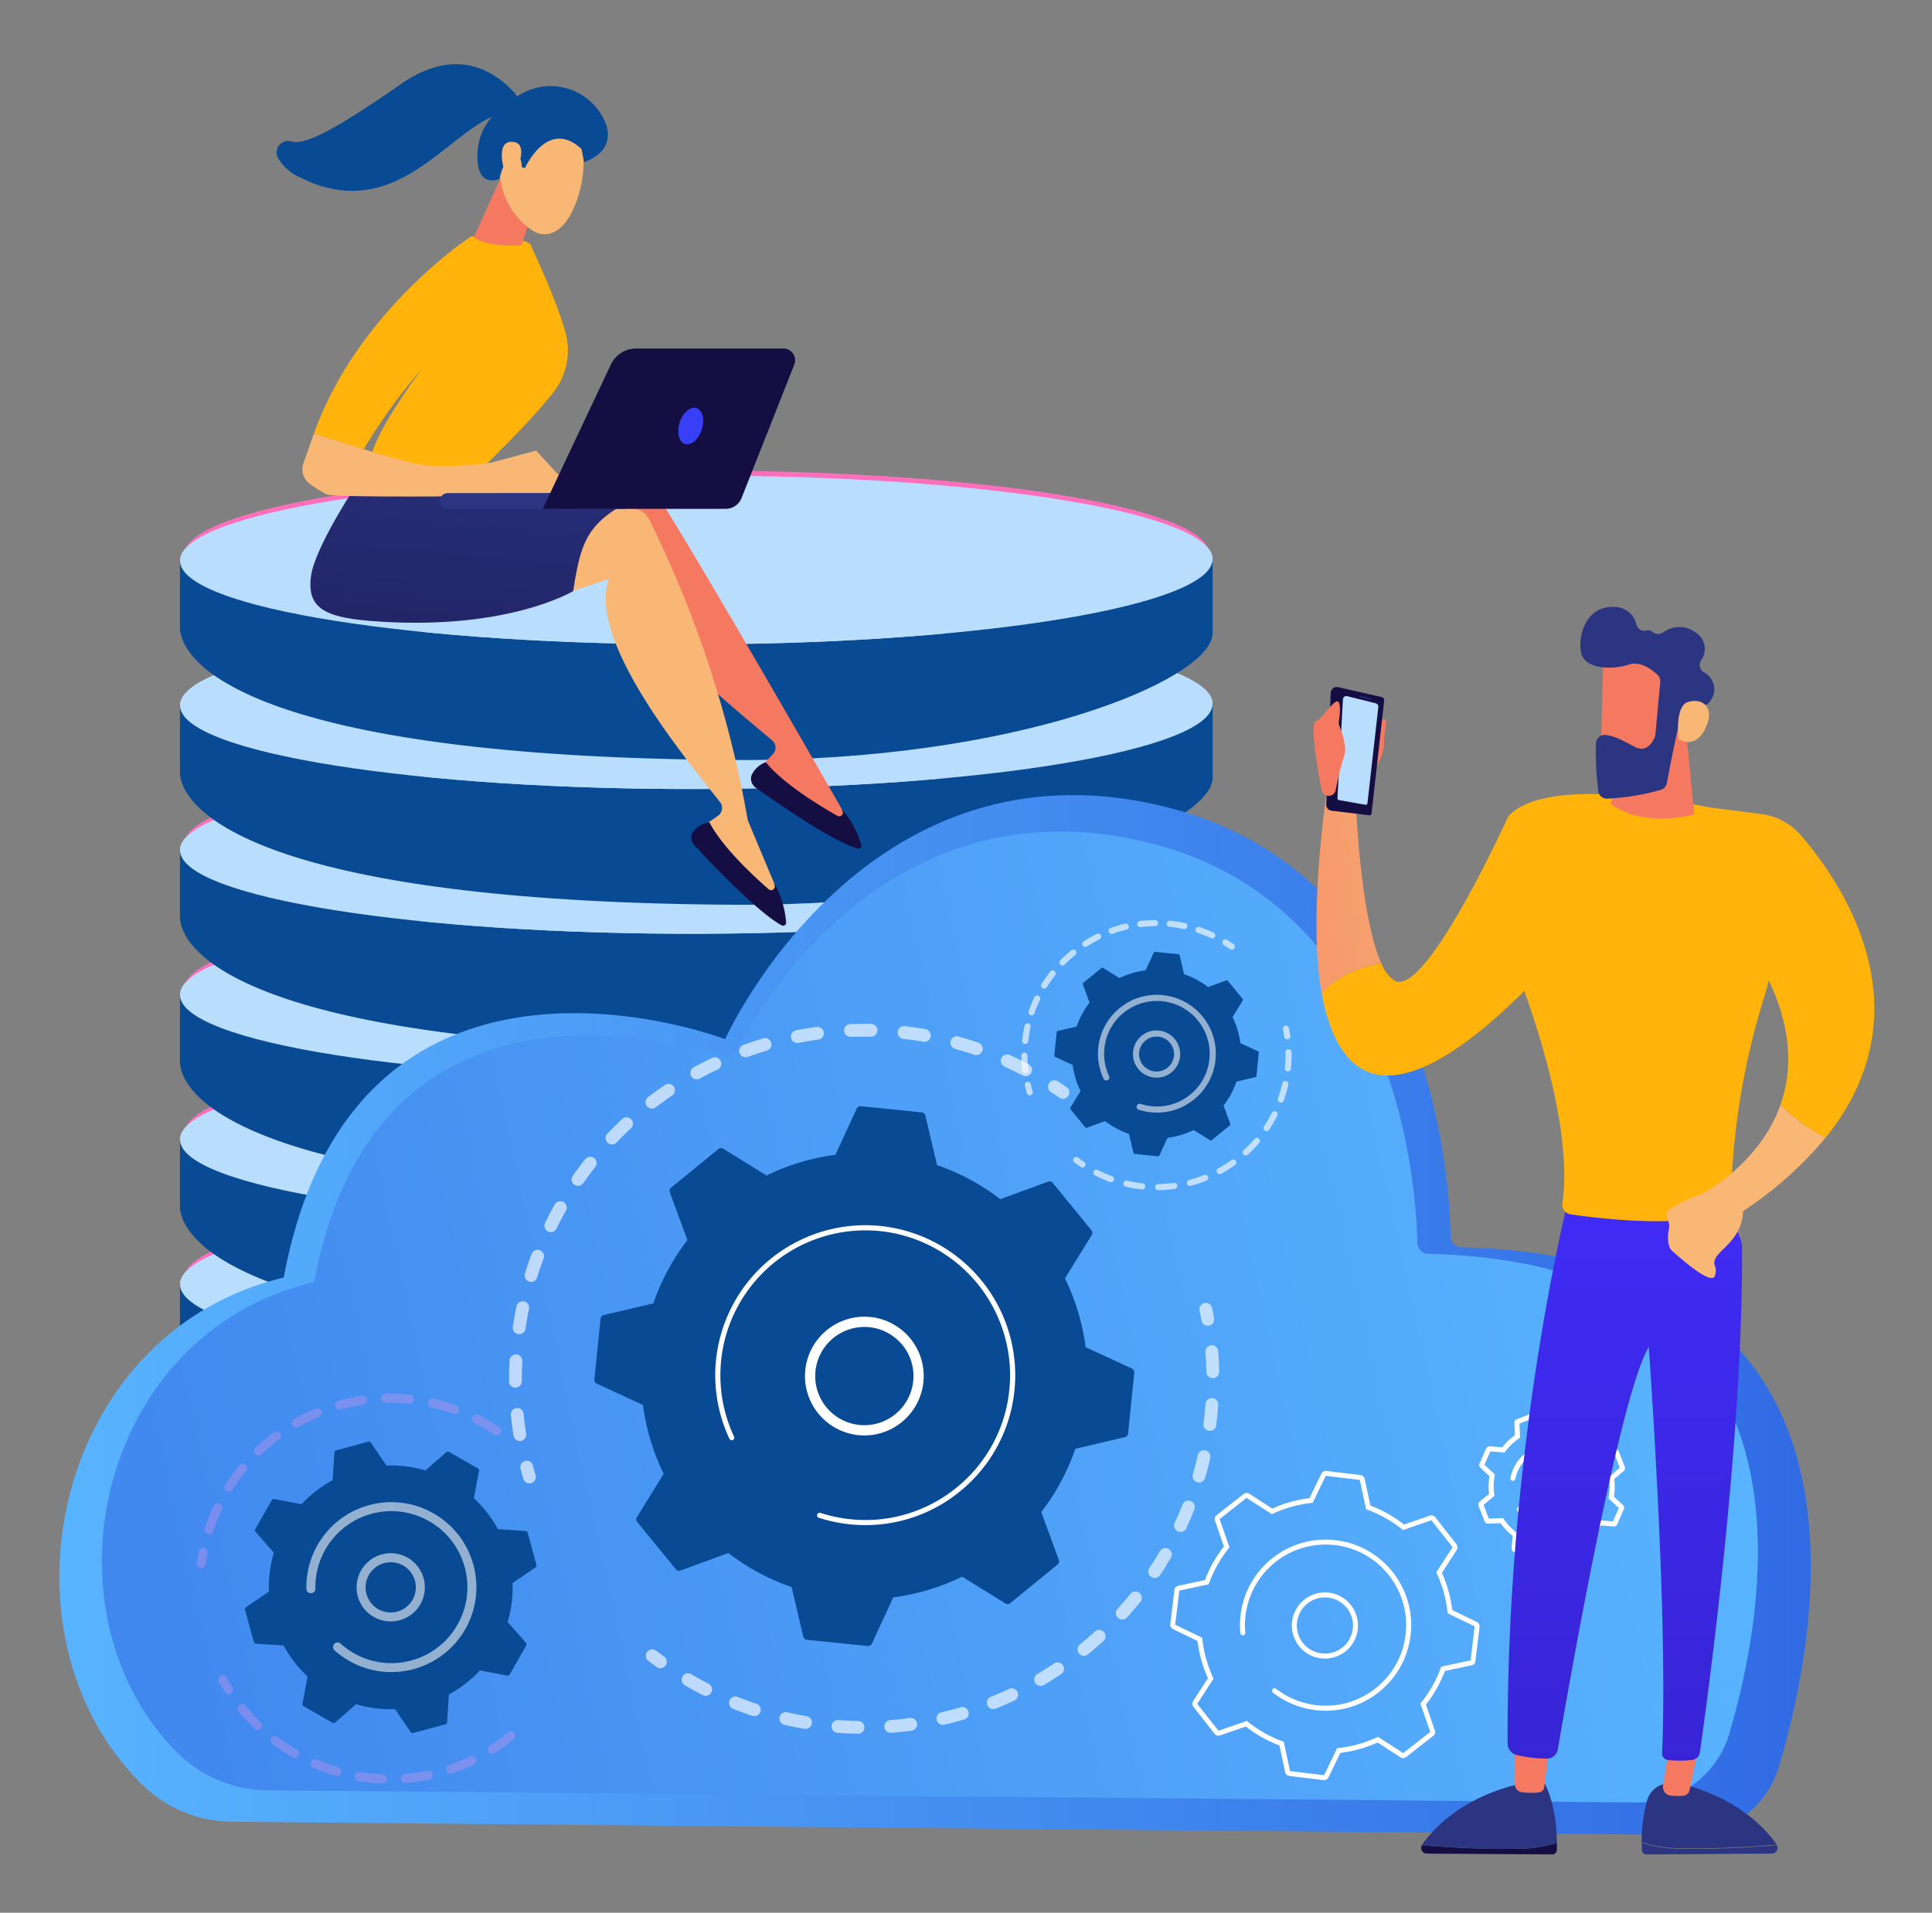 <svg xmlns="http://www.w3.org/2000/svg" xmlns:xlink="http://www.w3.org/1999/xlink" width="308" height="305" viewBox="0 0 308 305">
  <rect x="0" y="0" width="308" height="305" fill="#808080" stroke="none"/>
  <defs>
    <clipPath id="clip-path">
      <rect id="Rectángulo_294179" data-name="Rectángulo 294179" width="308" height="305" transform="translate(876.332 252.563)" fill="#fff" stroke="#707070" stroke-width="1"/>
    </clipPath>
    <linearGradient id="linear-gradient" x1="-11.349" y1="3.258" x2="-11.352" y2="2.175" gradientUnits="objectBoundingBox">
      <stop offset="0" stop-color="#ff9085"/>
      <stop offset="1" stop-color="#fb6fbb"/>
    </linearGradient>
    <linearGradient id="linear-gradient-2" x1="-11.349" y1="3.258" x2="-11.352" y2="2.175" xlink:href="#linear-gradient"/>
    <linearGradient id="linear-gradient-5" x1="-11.349" y1="3.258" x2="-11.352" y2="2.175" xlink:href="#linear-gradient"/>
    <linearGradient id="linear-gradient-8" y1="0.5" x2="1" y2="0.5" gradientUnits="objectBoundingBox">
      <stop offset="0" stop-color="#5ab6ff"/>
      <stop offset="1" stop-color="#2f68e3"/>
    </linearGradient>
    <linearGradient id="linear-gradient-9" x1="0.979" y1="0.471" x2="-0.62" y2="0.672" xlink:href="#linear-gradient-8"/>
    <linearGradient id="linear-gradient-10" x1="114.8" y1="0.238" x2="113.965" y2="0.678" gradientUnits="objectBoundingBox">
      <stop offset="0" stop-color="#f9b776"/>
      <stop offset="1" stop-color="#f47960"/>
    </linearGradient>
    <linearGradient id="linear-gradient-11" x1="139.053" y1="-59.62" x2="138.863" y2="-55.9" gradientUnits="objectBoundingBox">
      <stop offset="0" stop-color="#2b3582"/>
      <stop offset="1" stop-color="#150e42"/>
    </linearGradient>
    <linearGradient id="linear-gradient-12" x1="136.734" y1="0.225" x2="140.137" y2="-1.251" xlink:href="#linear-gradient-10"/>
    <linearGradient id="linear-gradient-13" x1="225.768" y1="-53.474" x2="225.547" y2="-50.365" xlink:href="#linear-gradient-11"/>
    <linearGradient id="linear-gradient-14" x1="1.197" y1="-0.666" x2="0.254" y2="3.592" xlink:href="#linear-gradient-11"/>
    <linearGradient id="linear-gradient-15" x1="42.21" y1="1.897" x2="41.922" y2="0.319" xlink:href="#linear-gradient-10"/>
    <linearGradient id="linear-gradient-16" x1="283.918" y1="-48.13" x2="285.348" y2="-47.394" xlink:href="#linear-gradient-10"/>
    <linearGradient id="linear-gradient-17" x1="1224.82" y1="-155.102" x2="1230.986" y2="-152.742" xlink:href="#linear-gradient-10"/>
    <linearGradient id="linear-gradient-18" x1="10.938" y1="0.5" x2="11.938" y2="0.5" xlink:href="#linear-gradient-10"/>
    <linearGradient id="linear-gradient-19" x1="18.691" y1="24.079" x2="17.951" y2="26.516" xlink:href="#linear-gradient-11"/>
    <linearGradient id="linear-gradient-20" x1="10.032" y1="0.134" x2="9.632" y2="0.8" xlink:href="#linear-gradient-11"/>
    <linearGradient id="linear-gradient-21" x1="93.701" y1="-0.304" x2="91.862" y2="1.583" gradientUnits="objectBoundingBox">
      <stop offset="0" stop-color="#53d8ff"/>
      <stop offset="1" stop-color="#3840f7"/>
    </linearGradient>
    <linearGradient id="linear-gradient-22" x1="-549.189" y1="-121.705" x2="-548.094" y2="-121.705" gradientUnits="objectBoundingBox">
      <stop offset="0" stop-color="#b37cff"/>
      <stop offset="1" stop-color="#f895e7"/>
    </linearGradient>
    <linearGradient id="linear-gradient-23" x1="-20.13" y1="-17.325" x2="-19.346" y2="-17.325" xlink:href="#linear-gradient-22"/>
    <linearGradient id="linear-gradient-24" x1="-21.243" y1="-31.744" x2="-20.287" y2="-31.744" xlink:href="#linear-gradient-22"/>
    <linearGradient id="linear-gradient-25" x1="-401.847" y1="-131.913" x2="-400.612" y2="-131.913" xlink:href="#linear-gradient-22"/>
    <linearGradient id="linear-gradient-26" x1="1999.119" y1="0.14" x2="1996.689" y2="1.459" xlink:href="#linear-gradient-10"/>
    <linearGradient id="linear-gradient-27" x1="-305.376" y1="-5.386" x2="-307.892" y2="17.677" xlink:href="#linear-gradient-11"/>
    <linearGradient id="linear-gradient-28" x1="278.274" y1="0.968" x2="280.51" y2="-0.567" xlink:href="#linear-gradient-11"/>
    <linearGradient id="linear-gradient-29" x1="1064.043" y1="-0.843" x2="1063.537" y2="2.39" xlink:href="#linear-gradient-10"/>
    <linearGradient id="linear-gradient-30" x1="281.339" y1="-5.386" x2="278.822" y2="17.677" xlink:href="#linear-gradient-11"/>
    <linearGradient id="linear-gradient-31" x1="281.498" y1="0.794" x2="283.581" y2="-0.625" xlink:href="#linear-gradient-11"/>
    <linearGradient id="linear-gradient-32" x1="1089.745" y1="-0.224" x2="1089.23" y2="2.539" xlink:href="#linear-gradient-10"/>
    <linearGradient id="linear-gradient-33" x1="161.49" y1="0.068" x2="161.49" y2="1.34" gradientUnits="objectBoundingBox">
      <stop offset="0" stop-color="#3f2bf3"/>
      <stop offset="1" stop-color="#3522cb"/>
    </linearGradient>
    <linearGradient id="linear-gradient-34" x1="2211.486" y1="0.429" x2="2215.197" y2="-1.257" xlink:href="#linear-gradient-21"/>
    <linearGradient id="linear-gradient-35" x1="2.982" y1="-0.397" x2="-3.014" y2="1.673" xlink:href="#linear-gradient-10"/>
    <linearGradient id="linear-gradient-36" x1="236.295" y1="0.5" x2="237.295" y2="0.5" xlink:href="#linear-gradient-10"/>
    <linearGradient id="linear-gradient-37" x1="451.259" y1="-0.222" x2="450.441" y2="2.966" xlink:href="#linear-gradient-10"/>
    <linearGradient id="linear-gradient-38" x1="476.563" y1="29.919" x2="474.999" y2="31.294" xlink:href="#linear-gradient-10"/>
    <linearGradient id="linear-gradient-39" x1="275.97" y1="18.629" x2="277.054" y2="18.629" xlink:href="#linear-gradient-11"/>
    <linearGradient id="linear-gradient-40" x1="1184.064" y1="86.748" x2="1187.202" y2="84.319" xlink:href="#linear-gradient-10"/>
    <linearGradient id="linear-gradient-41" x1="661.993" y1="0.024" x2="659.182" y2="1.814" xlink:href="#linear-gradient-11"/>
    <linearGradient id="linear-gradient-42" x1="3450.833" y1="-406.506" x2="3449.903" y2="-402.185" gradientUnits="objectBoundingBox">
      <stop offset="0" stop-color="#8d55d1"/>
      <stop offset="0.996" stop-color="#1c2873"/>
    </linearGradient>
    <linearGradient id="linear-gradient-43" x1="1211.326" y1="0.133" x2="1208.287" y2="1.569" xlink:href="#linear-gradient-10"/>
  </defs>
  <g id="_1" data-name="1" transform="translate(-876.332 -252.563)" clip-path="url(#clip-path)">
    <g id="Grupo_130038" data-name="Grupo 130038" transform="translate(885.8 262.8)">
      <g id="Grupo_130007" data-name="Grupo 130007" transform="translate(19.225 64.802)">
        <g id="Grupo_130000" data-name="Grupo 130000" transform="translate(0 138.409)">
          <path id="Trazado_191797" data-name="Trazado 191797" d="M716.307-3191.168v12.146h-.017c-.745,7.331-31.408,20.8-75.944,21.044-65.483.365-87.6-14.257-88.626-21.745H551.7v-11.192Z" transform="translate(-551.695 3205.245)" fill="#084a93"/>
          <path id="Trazado_191798" data-name="Trazado 191798" d="M551.7-3195.2c0,7.551,37.783,13.513,83.638,13.32,45.042-.189,80.974-6.266,80.974-13.576s-35.932-13.276-80.974-13.324C589.478-3208.835,551.7-3202.755,551.7-3195.2Z" transform="translate(-551.695 3209.581)" fill="#b9ddfc"/>
          <path id="Trazado_191799" data-name="Trazado 191799" d="M552.541-3196.383c0,7.493,37.5,13.423,83.01,13.248,44.722-.173,80.407-6.2,80.407-13.454s-35.685-13.191-80.407-13.251C590.036-3209.9,552.541-3203.877,552.541-3196.383Z" transform="translate(-551.903 3209.841)" fill="url(#linear-gradient)"/>
          <path id="Trazado_191800" data-name="Trazado 191800" d="M551.7-3179.721v-11.192l164.612-.255v12.146Z" transform="translate(-551.695 3205.245)" fill="#084a93"/>
          <path id="Trazado_191801" data-name="Trazado 191801" d="M551.7-3195.2c0,7.551,37.783,13.513,83.638,13.32,45.042-.189,80.974-6.266,80.974-13.576s-35.932-13.276-80.974-13.324C589.478-3208.835,551.7-3202.755,551.7-3195.2Z" transform="translate(-551.695 3209.581)" fill="#b9ddfc"/>
        </g>
        <g id="Grupo_130001" data-name="Grupo 130001" transform="translate(0 115.388)">
          <path id="Trazado_191802" data-name="Trazado 191802" d="M716.307-3221.705v12.146h-.017c-.745,7.331-31.408,20.157-75.944,19.928-70.574-.363-87.6-13.141-88.626-20.628H551.7v-11.192Z" transform="translate(-551.695 3235.782)" fill="#084a93"/>
          <path id="Trazado_191803" data-name="Trazado 191803" d="M551.7-3225.742c0,7.551,37.783,13.513,83.638,13.32,45.042-.189,80.974-6.266,80.974-13.576s-35.932-13.275-80.974-13.324C589.478-3239.372,551.7-3233.292,551.7-3225.742Z" transform="translate(-551.695 3240.118)" fill="#b9ddfc"/>
          <path id="Trazado_191804" data-name="Trazado 191804" d="M552.541-3226.92c0,7.493,37.5,13.423,83.01,13.247,44.722-.173,80.407-6.2,80.407-13.454s-35.685-13.19-80.407-13.251C590.036-3240.439,552.541-3234.414,552.541-3226.92Z" transform="translate(-551.903 3240.379)" fill="url(#linear-gradient-2)"/>
          <path id="Trazado_191805" data-name="Trazado 191805" d="M551.7-3210.258v-11.192l164.612-.255v12.146Z" transform="translate(-551.695 3235.782)" fill="#084a93"/>
          <path id="Trazado_191806" data-name="Trazado 191806" d="M551.7-3225.742c0,7.551,37.783,13.513,83.638,13.32,45.042-.189,80.974-6.266,80.974-13.576s-35.932-13.275-80.974-13.324C589.478-3239.372,551.7-3233.292,551.7-3225.742Z" transform="translate(-551.695 3240.118)" fill="#b9ddfc"/>
        </g>
        <g id="Grupo_130002" data-name="Grupo 130002" transform="translate(0 92.31)">
          <path id="Trazado_191807" data-name="Trazado 191807" d="M716.307-3252.318v12.147h-.017c-.745,7.331-31.408,20.157-75.944,19.928-70.574-.363-87.6-13.141-88.626-20.628H551.7v-11.193Z" transform="translate(-551.695 3266.395)" fill="#084a93"/>
          <path id="Trazado_191808" data-name="Trazado 191808" d="M551.7-3256.354c0,7.551,37.783,13.512,83.638,13.32,45.042-.189,80.974-6.266,80.974-13.576s-35.932-13.275-80.974-13.324C589.478-3269.984,551.7-3263.9,551.7-3256.354Z" transform="translate(-551.695 3270.73)" fill="#b9ddfc"/>
          <path id="Trazado_191809" data-name="Trazado 191809" d="M552.541-3257.533c0,7.494,37.5,13.424,83.01,13.248,44.722-.173,80.407-6.2,80.407-13.454s-35.685-13.191-80.407-13.251C590.036-3271.051,552.541-3265.026,552.541-3257.533Z" transform="translate(-551.903 3270.991)" fill="url(#linear-gradient)"/>
          <path id="Trazado_191810" data-name="Trazado 191810" d="M551.7-3240.871v-11.192l164.612-.255v12.146Z" transform="translate(-551.695 3266.395)" fill="#084a93"/>
          <path id="Trazado_191811" data-name="Trazado 191811" d="M551.7-3256.354c0,7.551,37.783,13.512,83.638,13.32,45.042-.189,80.974-6.266,80.974-13.576s-35.932-13.275-80.974-13.324C589.478-3269.984,551.7-3263.9,551.7-3256.354Z" transform="translate(-551.695 3270.73)" fill="#b9ddfc"/>
        </g>
        <g id="Grupo_130003" data-name="Grupo 130003" transform="translate(0 69.233)">
          <path id="Trazado_191812" data-name="Trazado 191812" d="M716.307-3282.93v12.146h-.017c-.745,7.331-31.408,20.157-75.944,19.928-70.574-.363-87.6-13.141-88.626-20.628H551.7v-11.193Z" transform="translate(-551.695 3297.007)" fill="#084a93"/>
          <path id="Trazado_191813" data-name="Trazado 191813" d="M551.7-3286.966c0,7.55,37.783,13.512,83.638,13.319,45.042-.188,80.974-6.266,80.974-13.576s-35.932-13.275-80.974-13.324C589.478-3300.6,551.7-3294.517,551.7-3286.966Z" transform="translate(-551.695 3301.343)" fill="#b9ddfc"/>
          <path id="Trazado_191814" data-name="Trazado 191814" d="M552.541-3288.145c0,7.493,37.5,13.423,83.01,13.248,44.722-.173,80.407-6.2,80.407-13.454s-35.685-13.191-80.407-13.251C590.036-3301.663,552.541-3295.638,552.541-3288.145Z" transform="translate(-551.903 3301.603)" fill="url(#linear-gradient)"/>
          <path id="Trazado_191815" data-name="Trazado 191815" d="M551.7-3271.483v-11.192l164.612-.254v12.146Z" transform="translate(-551.695 3297.007)" fill="#084a93"/>
          <path id="Trazado_191816" data-name="Trazado 191816" d="M551.7-3286.966c0,7.55,37.783,13.512,83.638,13.319,45.042-.188,80.974-6.266,80.974-13.576s-35.932-13.275-80.974-13.324C589.478-3300.6,551.7-3294.517,551.7-3286.966Z" transform="translate(-551.695 3301.343)" fill="#b9ddfc"/>
        </g>
        <g id="Grupo_130004" data-name="Grupo 130004" transform="translate(0 46.156)">
          <path id="Trazado_191817" data-name="Trazado 191817" d="M716.307-3313.542v12.146h-.017c-.745,7.331-31.408,20.157-75.944,19.927-70.574-.363-87.6-13.141-88.626-20.628H551.7v-11.192Z" transform="translate(-551.695 3327.619)" fill="#084a93"/>
          <path id="Trazado_191818" data-name="Trazado 191818" d="M551.7-3317.579c0,7.551,37.783,13.513,83.638,13.32,45.042-.189,80.974-6.266,80.974-13.576s-35.932-13.275-80.974-13.325C589.478-3331.209,551.7-3325.129,551.7-3317.579Z" transform="translate(-551.695 3331.955)" fill="#b9ddfc"/>
          <path id="Trazado_191819" data-name="Trazado 191819" d="M552.541-3318.757c0,7.493,37.5,13.424,83.01,13.247,44.722-.173,80.407-6.2,80.407-13.454s-35.685-13.191-80.407-13.251C590.036-3332.275,552.541-3326.251,552.541-3318.757Z" transform="translate(-551.903 3332.215)" fill="url(#linear-gradient-5)"/>
          <path id="Trazado_191820" data-name="Trazado 191820" d="M551.7-3302.1v-11.192l164.612-.254v12.146Z" transform="translate(-551.695 3327.618)" fill="#084a93"/>
          <path id="Trazado_191821" data-name="Trazado 191821" d="M551.7-3317.579c0,7.551,37.783,13.513,83.638,13.32,45.042-.189,80.974-6.266,80.974-13.576s-35.932-13.275-80.974-13.325C589.478-3331.209,551.7-3325.129,551.7-3317.579Z" transform="translate(-551.695 3331.955)" fill="#b9ddfc"/>
        </g>
        <g id="Grupo_130005" data-name="Grupo 130005" transform="translate(0 23.077)">
          <path id="Trazado_191822" data-name="Trazado 191822" d="M716.307-3344.155v12.147h-.017c-.745,7.331-31.408,20.157-75.944,19.928-70.574-.363-87.6-13.141-88.626-20.628H551.7V-3343.9Z" transform="translate(-551.695 3358.232)" fill="#084a93"/>
          <path id="Trazado_191823" data-name="Trazado 191823" d="M551.7-3348.191c0,7.551,37.783,13.512,83.638,13.32,45.042-.189,80.974-6.266,80.974-13.576s-35.932-13.275-80.974-13.324C589.478-3361.821,551.7-3355.741,551.7-3348.191Z" transform="translate(-551.695 3362.567)" fill="#b9ddfc"/>
          <path id="Trazado_191824" data-name="Trazado 191824" d="M552.541-3349.37c0,7.494,37.5,13.424,83.01,13.248,44.722-.173,80.407-6.2,80.407-13.454s-35.685-13.19-80.407-13.251C590.036-3362.888,552.541-3356.863,552.541-3349.37Z" transform="translate(-551.903 3362.828)" fill="url(#linear-gradient-2)"/>
          <path id="Trazado_191825" data-name="Trazado 191825" d="M551.7-3332.708V-3343.9l164.612-.254v12.146Z" transform="translate(-551.695 3358.231)" fill="#084a93"/>
          <path id="Trazado_191826" data-name="Trazado 191826" d="M551.7-3348.191c0,7.551,37.783,13.512,83.638,13.32,45.042-.189,80.974-6.266,80.974-13.576s-35.932-13.275-80.974-13.324C589.478-3361.821,551.7-3355.741,551.7-3348.191Z" transform="translate(-551.695 3362.567)" fill="#b9ddfc"/>
        </g>
        <g id="Grupo_130006" data-name="Grupo 130006">
          <path id="Trazado_191827" data-name="Trazado 191827" d="M716.307-3374.767v12.146h-.017c-.745,7.332-31.408,20.158-75.944,19.929-70.574-.363-87.6-13.141-88.626-20.628H551.7v-11.193Z" transform="translate(-551.695 3388.844)" fill="#084a93"/>
          <path id="Trazado_191828" data-name="Trazado 191828" d="M551.7-3378.8c0,7.55,37.783,13.512,83.638,13.32,45.042-.189,80.974-6.266,80.974-13.576s-35.932-13.275-80.974-13.324C589.478-3392.433,551.7-3386.354,551.7-3378.8Z" transform="translate(-551.695 3393.179)" fill="#b9ddfc"/>
          <path id="Trazado_191829" data-name="Trazado 191829" d="M552.541-3379.982c0,7.493,37.5,13.423,83.01,13.248,44.722-.174,80.407-6.2,80.407-13.454s-35.685-13.191-80.407-13.251C590.036-3393.5,552.541-3387.475,552.541-3379.982Z" transform="translate(-551.903 3393.44)" fill="url(#linear-gradient)"/>
          <path id="Trazado_191830" data-name="Trazado 191830" d="M551.7-3363.32v-11.192l164.612-.254v12.146Z" transform="translate(-551.695 3388.844)" fill="#084a93"/>
          <path id="Trazado_191831" data-name="Trazado 191831" d="M551.7-3378.8c0,7.55,37.783,13.512,83.638,13.32,45.042-.189,80.974-6.266,80.974-13.576s-35.932-13.275-80.974-13.324C589.478-3392.433,551.7-3386.354,551.7-3378.8Z" transform="translate(-551.695 3393.179)" fill="#b9ddfc"/>
        </g>
      </g>
      <g id="Grupo_130008" data-name="Grupo 130008" transform="translate(0 116.55)">
        <path id="Trazado_191832" data-name="Trazado 191832" d="M749.721-3252.692a1.784,1.784,0,0,1-1.743-1.75c-.178-9.8-3.236-58.471-46.1-68.642-47.718-11.323-69.556,37.2-69.556,37.2s-59.041-22.646-70.365,38.013c-37.021,8.885-46.639,57.232-22.56,80.856a20.694,20.694,0,0,0,14.314,5.924L785.557-3159a15.265,15.265,0,0,0,14.772-10.917C807.57-3194.359,817.063-3251.115,749.721-3252.692Z" transform="translate(-526.193 3324.797)" fill="url(#linear-gradient-8)"/>
        <path id="Trazado_191833" data-name="Trazado 191833" d="M746.634-3249.755a1.784,1.784,0,0,1-1.741-1.747c-.19-9.4-3.218-54.531-43.586-63.991-45.121-10.574-65.77,34.743-65.77,34.743s-55.828-21.147-66.534,35.5c-34.67,8.218-43.923,52.583-21.979,74.866a20.71,20.71,0,0,0,14.569,6.177l218.249,1.941a15.263,15.263,0,0,0,14.782-10.958C801.43-3196.439,809.507-3248.25,746.634-3249.755Z" transform="translate(-528.406 3322.901)" fill="url(#linear-gradient-9)"/>
      </g>
      <g id="Grupo_130012" data-name="Grupo 130012" transform="translate(34.605)">
        <path id="Trazado_191834" data-name="Trazado 191834" d="M675.1-3339.457c-.051-.02-27.68-48.4-31.414-52.957a2.892,2.892,0,0,0-2.583-1.038l-7.711.919-9.06,19.6,15.093-8.789c-1.493,10.329,17.9,25.678,24.544,31.28a1.527,1.527,0,0,1,.121,2.224l-2.655,2.78a30.494,30.494,0,0,0,15.064,8.566Z" transform="translate(-584.954 3458.25)" fill="url(#linear-gradient-10)"/>
        <path id="Trazado_191835" data-name="Trazado 191835" d="M674.813-3331.749a3.909,3.909,0,0,0-2.268,2.057,1.726,1.726,0,0,0,.649,1.989c2.79,2,11.993,8.452,16.239,9.715a.48.48,0,0,0,.6-.565,15.3,15.3,0,0,0-3.194-5.841l.2.412a.591.591,0,0,1-.817.779C683.388-3324.807,677.6-3328.316,674.813-3331.749Z" transform="translate(-596.795 3443.058)" fill="url(#linear-gradient-11)"/>
        <path id="Trazado_191836" data-name="Trazado 191836" d="M663.381-3325.8c-.047-.029-4.191-10.016-4.238-10.046a175.834,175.834,0,0,0-15.808-48.172,2.894,2.894,0,0,0-2.32-1.54l-7.738-.661-12.838,17.36L637-3374.408c-3.553,9.812,12.328,28.768,17.707,35.6a1.527,1.527,0,0,1-.333,2.2l-3.162,2.185a30.491,30.491,0,0,0,13.018,11.438Z" transform="translate(-583.995 3456.464)" fill="url(#linear-gradient-12)"/>
        <path id="Trazado_191837" data-name="Trazado 191837" d="M662.712-3319.047a3.909,3.909,0,0,0-2.637,1.555,1.727,1.727,0,0,0,.233,2.08c2.328,2.522,10.034,10.7,13.937,12.8a.48.48,0,0,0,.7-.433A15.294,15.294,0,0,0,673-3309.41l.116.445a.59.59,0,0,1-.957.6C669.7-3310.513,664.748-3315.121,662.712-3319.047Z" transform="translate(-593.69 3439.932)" fill="url(#linear-gradient-13)"/>
        <g id="Grupo_130009" data-name="Grupo 130009" transform="translate(5.408 66.286)">
          <path id="Trazado_191838" data-name="Trazado 191838" d="M586.923-3391.164s-7,10.412-7.574,15.161,1.935,6.391,9.262,7c21.8,1.8,32.55-4.732,32.55-4.732,1.492-9.51,2.553-11.929,15.01-17.1,0,0-15.755,1.251-18.926.02S586.923-3391.164,586.923-3391.164Z" transform="translate(-579.27 3391.471)" fill="url(#linear-gradient-14)"/>
        </g>
        <g id="Grupo_130010" data-name="Grupo 130010">
          <path id="Trazado_191839" data-name="Trazado 191839" d="M606.038-3405.214s8.152-7.762,12.164-12.9a10.907,10.907,0,0,0,1.847-9.817c-1.832-6.172-5.087-12.565-5.384-13.559-.455-1.525-9.6-1.462-9.6-1.462s-17.986,11.673-25.053,31.446l7.937,2.47a92.7,92.7,0,0,1,9.336-12.887s-8.029,10.606-8.311,14.948Z" transform="translate(-574.046 3470.43)" fill="#ffb30b"/>
          <path id="Trazado_191840" data-name="Trazado 191840" d="M624.089-3453.471c-.1.317-2.481,8.226-2.668,8.39s-5.231.436-7.606-1.187l4.847-10.722Z" transform="translate(-582.365 3473.884)" fill="url(#linear-gradient-15)"/>
          <path id="Trazado_191841" data-name="Trazado 191841" d="M632-3464.775s1.7,3.923-.3,9.888-5.257,6.482-7.322,5.008a11.756,11.756,0,0,1-5.077-9.511C618.971-3464.794,629.659-3469.737,632-3464.775Z" transform="translate(-583.714 3476.304)" fill="url(#linear-gradient-16)"/>
          <path id="Trazado_191842" data-name="Trazado 191842" d="M622.178-3461.7s3.6-8.072,9.009-3.043l.417,2.078s5.147-1.466,3.456-6.131a9.454,9.454,0,0,0-13.348-4.805c-5.505,3.023-7.377,6.584-7.08,10.83s3.478,2.793,3.478,2.793.612-3.122,2.107-3.677,1.463,1.809,1.463,1.809Z" transform="translate(-582.559 3478.266)" fill="#084a93"/>
          <path id="Trazado_191843" data-name="Trazado 191843" d="M622.207-3458.7s1.877-4.139-.752-4.288-1.56,3.989-1.036,5.5Z" transform="translate(-583.827 3475.361)" fill="url(#linear-gradient-17)"/>
          <path id="Trazado_191844" data-name="Trazado 191844" d="M620.969-3391.884l-6.125-6.664-7.074,1.9s-8.247,1.277-12.967,0l-4.72-1.278-10.667-3.321-1.675,4.734a2.851,2.851,0,0,0,1.041,3.275,18.833,18.833,0,0,0,2.694,1.678c1.4.615,32.358.195,32.358.195Z" transform="translate(-573.446 3460.163)" fill="url(#linear-gradient-18)"/>
          <path id="Trazado_191845" data-name="Trazado 191845" d="M608.985-3471.748a1.847,1.847,0,0,0,1.064-3.093c-3.234-3.533-9.338-7.453-18.034-1.438-9.795,6.776-15.095,9.842-17.5,9.2a1.856,1.856,0,0,0-2.208,2.6,7.87,7.87,0,0,0,3.75,3.224C592.069-3453.359,600.346-3470.7,608.985-3471.748Z" transform="translate(-572.097 3479.4)" fill="#084a93"/>
        </g>
        <g id="Grupo_130011" data-name="Grupo 130011" transform="translate(26.051 45.337)">
          <path id="Trazado_191846" data-name="Trazado 191846" d="M607.85-3386.164a.578.578,0,0,0,.065,0l28.173-.03a1.261,1.261,0,0,0,1.26-1.263,1.255,1.255,0,0,0-1.263-1.26l-28.172.031a1.261,1.261,0,0,0-1.26,1.262A1.261,1.261,0,0,0,607.85-3386.164Z" transform="translate(-606.653 3411.743)" fill="url(#linear-gradient-19)"/>
          <path id="Trazado_191847" data-name="Trazado 191847" d="M666.771-3419.261H643.308a4.471,4.471,0,0,0-4.044,2.565l-10.847,23h29.157a2.718,2.718,0,0,0,2.528-1.719l8.411-21.282A1.873,1.873,0,0,0,666.771-3419.261Z" transform="translate(-612.01 3419.261)" fill="url(#linear-gradient-20)"/>
          <path id="Trazado_191848" data-name="Trazado 191848" d="M657.292-3404.385c-.508,1.579-.133,3.114.839,3.426s2.172-.714,2.681-2.294.133-3.114-.839-3.426S657.8-3405.966,657.292-3404.385Z" transform="translate(-619.061 3416.178)" fill="url(#linear-gradient-21)"/>
        </g>
      </g>
      <g id="Grupo_130016" data-name="Grupo 130016" transform="translate(71.682 153.022)">
        <g id="Grupo_130013" data-name="Grupo 130013" opacity="0.64">
          <path id="Trazado_191849" data-name="Trazado 191849" d="M625.123-3180.39a1.02,1.02,0,0,1-.978-.733q-.234-.8-.445-1.6a1.021,1.021,0,0,1,.729-1.246,1.022,1.022,0,0,1,1.245.729q.2.776.428,1.542a1.019,1.019,0,0,1-.691,1.266A1,1,0,0,1,625.123-3180.39Z" transform="translate(-621.867 3253.67)" fill="#fff"/>
          <path id="Trazado_191850" data-name="Trazado 191850" d="M623.005-3209.888a1.02,1.02,0,0,1-1.006-.858c-.174-1.082-.32-2.189-.432-3.29a1.02,1.02,0,0,1,.911-1.119,1.02,1.02,0,0,1,1.119.911c.108,1.062.248,2.13.416,3.173a1.02,1.02,0,0,1-.845,1.169A1,1,0,0,1,623.005-3209.888Zm-.706-8.518a1.019,1.019,0,0,1-1.02-1.012v-.338c0-.982.026-1.986.078-2.981a1.024,1.024,0,0,1,1.072-.966,1.02,1.02,0,0,1,.966,1.071c-.05.96-.075,1.929-.075,2.88v.319a1.02,1.02,0,0,1-1.012,1.028Zm.6-8.525a1.116,1.116,0,0,1-.15-.011,1.02,1.02,0,0,1-.861-1.158c.16-1.087.354-2.186.578-3.267a1.021,1.021,0,0,1,1.205-.792,1.021,1.021,0,0,1,.792,1.206c-.216,1.042-.4,2.1-.557,3.15A1.021,1.021,0,0,1,622.9-3226.931Zm1.886-8.333a1.037,1.037,0,0,1-.3-.046,1.021,1.021,0,0,1-.673-1.277c.325-1.049.686-2.105,1.074-3.139a1.021,1.021,0,0,1,1.313-.6,1.02,1.02,0,0,1,.6,1.313c-.373,1-.721,2.015-1.034,3.027A1.021,1.021,0,0,1,624.786-3235.265Zm3.15-7.944a1.012,1.012,0,0,1-.448-.1,1.02,1.02,0,0,1-.467-1.365c.485-.991,1.006-1.981,1.548-2.94a1.019,1.019,0,0,1,1.389-.387,1.02,1.02,0,0,1,.387,1.389c-.522.926-1.024,1.879-1.492,2.834A1.02,1.02,0,0,1,627.936-3243.209Zm4.34-7.367a1.015,1.015,0,0,1-.583-.183,1.021,1.021,0,0,1-.252-1.421c.631-.9,1.3-1.8,1.98-2.665a1.02,1.02,0,0,1,1.432-.169,1.02,1.02,0,0,1,.168,1.432c-.657.834-1.3,1.7-1.909,2.57A1.019,1.019,0,0,1,632.276-3250.576Zm5.419-6.612a1.016,1.016,0,0,1-.7-.283,1.02,1.02,0,0,1-.032-1.442c.759-.793,1.555-1.578,2.363-2.33a1.02,1.02,0,0,1,1.442.052,1.02,1.02,0,0,1-.052,1.441c-.78.725-1.546,1.482-2.278,2.247A1.017,1.017,0,0,1,637.694-3257.189Zm6.363-5.708a1.016,1.016,0,0,1-.81-.4,1.02,1.02,0,0,1,.188-1.43c.871-.669,1.776-1.323,2.689-1.943a1.021,1.021,0,0,1,1.417.271,1.02,1.02,0,0,1-.271,1.417c-.88.6-1.752,1.228-2.593,1.873A1.015,1.015,0,0,1,644.058-3262.9Zm7.157-4.669a1.019,1.019,0,0,1-.9-.53,1.021,1.021,0,0,1,.4-1.385c.964-.528,1.957-1.035,2.952-1.508a1.02,1.02,0,0,1,1.359.484,1.021,1.021,0,0,1-.484,1.359c-.96.455-1.918.945-2.847,1.454A1.014,1.014,0,0,1,651.215-3267.565Zm52.414-.5a1.009,1.009,0,0,1-.472-.117c-.942-.493-1.911-.963-2.878-1.4a1.02,1.02,0,0,1-.511-1.349,1.019,1.019,0,0,1,1.349-.511c1,.452,2.008.939,2.986,1.451a1.019,1.019,0,0,1,.43,1.376A1.019,1.019,0,0,1,703.629-3268.067ZM659-3271.082a1.02,1.02,0,0,1-.959-.673,1.021,1.021,0,0,1,.612-1.307c1.033-.373,2.092-.721,3.147-1.035a1.021,1.021,0,0,1,1.268.688,1.019,1.019,0,0,1-.688,1.268c-1.017.3-2.038.638-3.033,1A1.02,1.02,0,0,1,659-3271.082Zm36.773-.35a1,1,0,0,1-.327-.054c-1.01-.342-2.04-.657-3.06-.937a1.02,1.02,0,0,1-.713-1.254,1.021,1.021,0,0,1,1.254-.714c1.058.29,2.126.617,3.174.972a1.02,1.02,0,0,1,.639,1.294A1.019,1.019,0,0,1,695.772-3271.432Zm-28.542-1.926a1.02,1.02,0,0,1-1-.826,1.019,1.019,0,0,1,.807-1.2c1.078-.21,2.179-.391,3.274-.537a1.018,1.018,0,0,1,1.147.875,1.02,1.02,0,0,1-.875,1.146c-1.055.141-2.117.316-3.156.518A1.038,1.038,0,0,1,667.229-3273.358Zm20.259-.185a1.007,1.007,0,0,1-.176-.015c-1.044-.182-2.109-.336-3.167-.457a1.019,1.019,0,0,1-.9-1.129,1.015,1.015,0,0,1,1.13-.9c1.1.126,2.2.285,3.284.473a1.02,1.02,0,0,1,.83,1.18A1.02,1.02,0,0,1,687.489-3273.542Zm-11.771-.794a1.02,1.02,0,0,1-1.018-.981,1.02,1.02,0,0,1,.981-1.058c1.1-.042,2.21-.051,3.319-.028a1.019,1.019,0,0,1,1,1.041,1.009,1.009,0,0,1-1.041,1c-1.071-.021-2.144-.012-3.2.027Z" transform="translate(-621.279 3276.417)" fill="#fff"/>
          <path id="Trazado_191851" data-name="Trazado 191851" d="M737.64-3261.519a1.01,1.01,0,0,1-.581-.183q-.657-.457-1.328-.895a1.02,1.02,0,0,1-.3-1.412,1.02,1.02,0,0,1,1.412-.3q.7.453,1.377.928a1.019,1.019,0,0,1,.256,1.42A1.018,1.018,0,0,1,737.64-3261.519Z" transform="translate(-649.335 3273.476)" fill="#fff"/>
        </g>
        <g id="Grupo_130014" data-name="Grupo 130014" transform="translate(21.807 44.496)" opacity="0.64">
          <path id="Trazado_191852" data-name="Trazado 191852" d="M768.6-3213.749a1.02,1.02,0,0,1-1-.846q-.137-.791-.3-1.573a1.02,1.02,0,0,1,.8-1.2,1.02,1.02,0,0,1,1.2.8q.165.813.307,1.634a1.021,1.021,0,0,1-.832,1.179A1.064,1.064,0,0,1,768.6-3213.749Z" transform="translate(-679.021 3217.393)" fill="#fff"/>
          <path id="Trazado_191853" data-name="Trazado 191853" d="M685.906-3146.474h-.019c-.969-.018-1.955-.061-2.927-.129l-.333-.023a1.019,1.019,0,0,1-.943-1.091,1.02,1.02,0,0,1,1.091-.944l.326.023c.938.065,1.888.107,2.823.124a1.021,1.021,0,0,1,1,1.039A1.021,1.021,0,0,1,685.906-3146.474Zm5.205-.148a1.021,1.021,0,0,1-1.016-.944,1.021,1.021,0,0,1,.941-1.094c1.045-.079,2.1-.189,3.131-.326a1.018,1.018,0,0,1,1.146.875,1.02,1.02,0,0,1-.876,1.147c-1.071.143-2.164.257-3.247.339C691.163-3146.623,691.137-3146.622,691.111-3146.622Zm-13.582-.631a.961.961,0,0,1-.172-.014c-1.073-.181-2.15-.4-3.2-.637a1.021,1.021,0,0,1-.767-1.223,1.019,1.019,0,0,1,1.222-.766c1.015.233,2.054.44,3.089.615a1.02,1.02,0,0,1,.835,1.176A1.019,1.019,0,0,1,677.529-3147.253Zm21.9-.635a1.021,1.021,0,0,1-.994-.79,1.02,1.02,0,0,1,.764-1.224c1.02-.237,2.044-.5,3.043-.8a1.019,1.019,0,0,1,1.267.691,1.02,1.02,0,0,1-.691,1.267c-1.037.3-2.1.583-3.159.828A1.02,1.02,0,0,1,699.425-3147.889Zm-30.062-1.392a1.015,1.015,0,0,1-.32-.052c-1.031-.342-2.064-.717-3.071-1.116a1.02,1.02,0,0,1-.572-1.324,1.02,1.02,0,0,1,1.325-.572c.97.385,1.965.747,2.959,1.076a1.02,1.02,0,0,1,.648,1.288A1.021,1.021,0,0,1,669.363-3149.281Zm38.088-1.125a1.021,1.021,0,0,1-.948-.642,1.02,1.02,0,0,1,.568-1.326c.969-.388,1.94-.808,2.884-1.25a1.02,1.02,0,0,1,1.357.491,1.021,1.021,0,0,1-.492,1.357c-.979.458-1.986.895-2.992,1.3A1.021,1.021,0,0,1,707.451-3150.405Zm-45.85-2.119a1.02,1.02,0,0,1-.463-.112c-.966-.493-1.929-1.021-2.865-1.57a1.02,1.02,0,0,1-.364-1.4,1.022,1.022,0,0,1,1.4-.364c.9.528,1.83,1.037,2.761,1.512a1.021,1.021,0,0,1,.445,1.373A1.02,1.02,0,0,1,661.6-3152.524Zm53.4-1.582a1.018,1.018,0,0,1-.88-.5,1.019,1.019,0,0,1,.362-1.4c.9-.532,1.8-1.094,2.665-1.673a1.02,1.02,0,0,1,1.415.282,1.02,1.02,0,0,1-.281,1.415c-.9.6-1.829,1.184-2.764,1.734A1.012,1.012,0,0,1,715-3154.106Zm6.907-4.8a1.019,1.019,0,0,1-.793-.376,1.021,1.021,0,0,1,.149-1.435c.811-.659,1.613-1.349,2.386-2.054a1.019,1.019,0,0,1,1.441.066,1.019,1.019,0,0,1-.066,1.441c-.8.731-1.633,1.448-2.473,2.131A1.018,1.018,0,0,1,721.906-3158.9Zm6.109-5.779a1.014,1.014,0,0,1-.685-.265,1.02,1.02,0,0,1-.069-1.44c.706-.777,1.4-1.582,2.051-2.391a1.021,1.021,0,0,1,1.435-.152,1.021,1.021,0,0,1,.151,1.436c-.679.838-1.395,1.673-2.127,2.479A1.018,1.018,0,0,1,728.015-3164.681Zm5.174-6.633a1.019,1.019,0,0,1-.564-.17,1.02,1.02,0,0,1-.284-1.414c.579-.871,1.14-1.77,1.668-2.673a1.019,1.019,0,0,1,1.395-.365,1.019,1.019,0,0,1,.366,1.395c-.547.937-1.129,1.87-1.73,2.773A1.018,1.018,0,0,1,733.189-3171.315Zm4.112-7.339a1.024,1.024,0,0,1-.428-.094,1.021,1.021,0,0,1-.5-1.356c.442-.952.86-1.927,1.243-2.9a1.02,1.02,0,0,1,1.324-.574,1.019,1.019,0,0,1,.574,1.323c-.4,1.007-.832,2.018-1.29,3.007A1.02,1.02,0,0,1,737.3-3178.653Zm2.951-7.881a1.024,1.024,0,0,1-.284-.041,1.02,1.02,0,0,1-.7-1.263c.291-1,.556-2.03.787-3.047a1.018,1.018,0,0,1,1.221-.768,1.02,1.02,0,0,1,.768,1.221c-.24,1.055-.515,2.119-.817,3.161A1.021,1.021,0,0,1,740.253-3186.534Zm1.72-8.231a.987.987,0,0,1-.133-.009,1.02,1.02,0,0,1-.879-1.144c.136-1.033.244-2.088.321-3.132a1.02,1.02,0,0,1,1.092-.942,1.02,1.02,0,0,1,.942,1.093c-.081,1.082-.192,2.175-.333,3.247A1.02,1.02,0,0,1,741.973-3194.766Zm.469-8.4a1.021,1.021,0,0,1-1.02-1c-.02-1.043-.07-2.1-.15-3.144a1.021,1.021,0,0,1,.939-1.1,1.025,1.025,0,0,1,1.1.939c.083,1.083.135,2.179.156,3.263a1.022,1.022,0,0,1-1,1.039Z" transform="translate(-652.067 3215.181)" fill="#fff"/>
          <path id="Trazado_191854" data-name="Trazado 191854" d="M652.533-3141.1a1.018,1.018,0,0,1-.6-.193q-.673-.486-1.332-.991a1.02,1.02,0,0,1-.188-1.43,1.019,1.019,0,0,1,1.43-.188q.634.487,1.285.955a1.021,1.021,0,0,1,.231,1.425A1.021,1.021,0,0,1,652.533-3141.1Z" transform="translate(-650.205 3199.358)" fill="#fff"/>
        </g>
        <g id="Grupo_130015" data-name="Grupo 130015" transform="translate(13.604 13.129)">
          <path id="Trazado_191855" data-name="Trazado 191855" d="M652.311-3185.153a.666.666,0,0,0,.747.2l7.621-2.8a35.356,35.356,0,0,0,10.09,5.433l1.858,7.9a.668.668,0,0,0,.582.511l9.69.982a.668.668,0,0,0,.672-.384l3.405-7.366a35.357,35.357,0,0,0,10.974-3.3l6.9,4.274a.666.666,0,0,0,.773-.05l7.545-6.158a.666.666,0,0,0,.2-.747l-2.8-7.62a35.368,35.368,0,0,0,5.433-10.09l7.9-1.858a.667.667,0,0,0,.51-.582l.982-9.69a.668.668,0,0,0-.384-.673l-7.365-3.4a35.375,35.375,0,0,0-3.3-10.974l4.274-6.9a.667.667,0,0,0-.051-.773l-6.158-7.545a.667.667,0,0,0-.747-.205l-7.621,2.8a35.357,35.357,0,0,0-10.089-5.433l-1.858-7.9a.667.667,0,0,0-.583-.511l-9.689-.982a.668.668,0,0,0-.673.384l-3.4,7.365a35.371,35.371,0,0,0-10.974,3.3l-6.9-4.274a.667.667,0,0,0-.773.05l-7.546,6.158a.668.668,0,0,0-.2.747l2.8,7.621a35.362,35.362,0,0,0-5.434,10.09l-7.9,1.858a.667.667,0,0,0-.511.582l-.982,9.69a.666.666,0,0,0,.384.672l7.365,3.405a35.4,35.4,0,0,0,3.3,10.974l-4.273,6.9a.667.667,0,0,0,.05.773Z" transform="translate(-639.324 3259.002)" fill="#084a93"/>
          <path id="Trazado_191856" data-name="Trazado 191856" d="M693.32-3195.536a9.479,9.479,0,0,1-9.357-8.085,9.474,9.474,0,0,1,7.983-10.743,9.4,9.4,0,0,1,7.025,1.766,9.4,9.4,0,0,1,3.717,6.217,9.474,9.474,0,0,1-7.983,10.743h0A9.5,9.5,0,0,1,693.32-3195.536Zm1.267-.909h0Zm-1.244-16.389a7.938,7.938,0,0,0-1.159.085,7.841,7.841,0,0,0-6.606,8.89,7.84,7.84,0,0,0,8.89,6.607h0a7.841,7.841,0,0,0,6.607-8.89,7.784,7.784,0,0,0-3.077-5.145A7.773,7.773,0,0,0,693.342-3212.834Z" transform="translate(-650.286 3248.04)" fill="#fff"/>
          <path id="Trazado_191857" data-name="Trazado 191857" d="M688.851-3186a24.389,24.389,0,0,1-2.454-.124h0a24.109,24.109,0,0,1-3.864-.713l-.1-.026-.115-.032-.073-.02q-.168-.047-.336-.1-.249-.074-.5-.155a.408.408,0,0,1-.283-.387.411.411,0,0,1,.02-.126.408.408,0,0,1,.514-.262,23.271,23.271,0,0,0,4.812,1.01,22.941,22.941,0,0,0,16.928-5.084,22.942,22.942,0,0,0,8.375-15.564,23.077,23.077,0,0,0,.118-2.348,23.124,23.124,0,0,0-20.766-22.954,23.119,23.119,0,0,0-25.3,20.647,23.23,23.23,0,0,0-.118,2.343,23.023,23.023,0,0,0,2.179,9.784.406.406,0,0,1,.039.173.408.408,0,0,1-.235.369.408.408,0,0,1-.543-.2,23.854,23.854,0,0,1-2.257-10.13,23.974,23.974,0,0,1,.123-2.425,23.939,23.939,0,0,1,26.2-21.377,23.942,23.942,0,0,1,21.5,23.765,24.044,24.044,0,0,1-.123,2.431,23.752,23.752,0,0,1-8.671,16.115A23.729,23.729,0,0,1,688.851-3186Z" transform="translate(-645.619 3252.803)" fill="#fff"/>
        </g>
      </g>
      <g id="Grupo_130020" data-name="Grupo 130020" transform="translate(153.356 136.466)">
        <g id="Grupo_130017" data-name="Grupo 130017" opacity="0.64">
          <path id="Trazado_191858" data-name="Trazado 191858" d="M731.13-3262a.49.49,0,0,1-.469-.352c-.116-.394-.223-.8-.318-1.211a.49.49,0,0,1,.366-.587.49.49,0,0,1,.588.366c.09.392.192.781.3,1.156a.489.489,0,0,1-.331.608A.5.5,0,0,1,731.13-3262Z" transform="translate(-729.794 3289.956)" fill="#fff"/>
          <path id="Trazado_191859" data-name="Trazado 191859" d="M730.245-3273.919a.49.49,0,0,1-.486-.434,21.791,21.791,0,0,1-.14-2.4.489.489,0,0,1,.488-.491h0a.49.49,0,0,1,.49.488,20.9,20.9,0,0,0,.133,2.292.488.488,0,0,1-.43.542A.38.38,0,0,1,730.245-3273.919Zm-.014-4.694a.378.378,0,0,1-.052,0,.488.488,0,0,1-.435-.538,21.774,21.774,0,0,1,.389-2.374.494.494,0,0,1,.584-.372.491.491,0,0,1,.372.584,20.732,20.732,0,0,0-.372,2.264A.489.489,0,0,1,730.231-3278.613Zm1.017-4.582a.517.517,0,0,1-.159-.026.491.491,0,0,1-.3-.622,21.5,21.5,0,0,1,.908-2.229.491.491,0,0,1,.653-.232.489.489,0,0,1,.232.652,20.528,20.528,0,0,0-.866,2.127A.49.49,0,0,1,731.248-3283.195Zm2.012-4.242a.494.494,0,0,1-.258-.074.49.49,0,0,1-.158-.674,21.474,21.474,0,0,1,1.381-1.97.491.491,0,0,1,.688-.082.489.489,0,0,1,.081.688,20.6,20.6,0,0,0-1.319,1.88A.489.489,0,0,1,733.26-3287.437Zm2.905-3.688a.486.486,0,0,1-.344-.141.489.489,0,0,1,0-.692,21.535,21.535,0,0,1,1.781-1.615.489.489,0,0,1,.688.071.488.488,0,0,1-.072.688,20.688,20.688,0,0,0-1.7,1.543A.487.487,0,0,1,736.166-3291.125Zm3.646-2.956a.49.49,0,0,1-.412-.225.49.49,0,0,1,.148-.677,21.635,21.635,0,0,1,2.093-1.183.488.488,0,0,1,.656.221.49.49,0,0,1-.222.656,20.785,20.785,0,0,0-2,1.13A.491.491,0,0,1,739.812-3294.081Zm20.238-1.357a.48.48,0,0,1-.206-.046,20.79,20.79,0,0,0-2.133-.85.489.489,0,0,1-.308-.62.49.49,0,0,1,.62-.308,21.5,21.5,0,0,1,2.234.891.49.49,0,0,1,.237.651A.489.489,0,0,1,760.05-3295.438Zm-16.032-.719a.49.49,0,0,1-.461-.323.49.49,0,0,1,.294-.627,21.512,21.512,0,0,1,2.3-.689.492.492,0,0,1,.59.363.49.49,0,0,1-.363.59,20.549,20.549,0,0,0-2.2.657A.491.491,0,0,1,744.018-3296.157Zm11.581-.773a.435.435,0,0,1-.1-.011,21.058,21.058,0,0,0-2.268-.355.49.49,0,0,1-.439-.536.489.489,0,0,1,.537-.438,21.792,21.792,0,0,1,2.375.373.488.488,0,0,1,.376.581A.488.488,0,0,1,755.6-3296.93Zm-7.016-.316a.49.49,0,0,1-.485-.43.49.49,0,0,1,.427-.545,21.4,21.4,0,0,1,2.4-.158h0a.49.49,0,0,1,.491.484.49.49,0,0,1-.485.495,20.715,20.715,0,0,0-2.29.15A.422.422,0,0,1,748.583-3297.246Z" transform="translate(-729.619 3298.379)" fill="#fff"/>
          <path id="Trazado_191860" data-name="Trazado 191860" d="M773.626-3292.637a.485.485,0,0,1-.279-.088c-.32-.222-.656-.442-1-.653a.49.49,0,0,1-.162-.673.49.49,0,0,1,.673-.161c.36.22.712.45,1.048.684a.49.49,0,0,1,.122.682A.489.489,0,0,1,773.626-3292.637Z" transform="translate(-740.078 3297.371)" fill="#fff"/>
        </g>
        <g id="Grupo_130018" data-name="Grupo 130018" transform="translate(8.259 16.853)" opacity="0.64">
          <path id="Trazado_191861" data-name="Trazado 191861" d="M785.614-3273.84a.49.49,0,0,1-.484-.42c-.057-.4-.125-.791-.2-1.177a.491.491,0,0,1,.383-.577.492.492,0,0,1,.577.382c.081.4.153.819.213,1.234a.49.49,0,0,1-.415.554A.521.521,0,0,1,785.614-3273.84Z" transform="translate(-751.488 3276.023)" fill="#fff"/>
          <path id="Trazado_191862" data-name="Trazado 191862" d="M755.188-3248.568a.489.489,0,0,1-.489-.484.49.49,0,0,1,.484-.5,20.494,20.494,0,0,0,2.489-.182.491.491,0,0,1,.55.42.49.49,0,0,1-.421.55,21.534,21.534,0,0,1-2.607.19Zm-2.552-.121-.054,0a21.833,21.833,0,0,1-2.578-.437.488.488,0,0,1-.366-.587.488.488,0,0,1,.587-.367,20.872,20.872,0,0,0,2.462.417.49.49,0,0,1,.434.539A.49.49,0,0,1,752.636-3248.689Zm7.606-.56a.49.49,0,0,1-.473-.366.489.489,0,0,1,.35-.6,20.379,20.379,0,0,0,2.371-.778.491.491,0,0,1,.636.274.489.489,0,0,1-.274.635,21.594,21.594,0,0,1-2.485.816A.5.5,0,0,1,760.242-3249.249Zm-12.577-.6a.5.5,0,0,1-.168-.029,21.579,21.579,0,0,1-2.4-1.047.49.49,0,0,1-.213-.659.49.49,0,0,1,.659-.213,20.436,20.436,0,0,0,2.287,1,.49.49,0,0,1,.292.628A.49.49,0,0,1,747.666-3249.846Zm17.317-1.285a.489.489,0,0,1-.43-.255.488.488,0,0,1,.194-.664,20.863,20.863,0,0,0,2.113-1.328.491.491,0,0,1,.684.113.491.491,0,0,1-.114.684,21.894,21.894,0,0,1-2.213,1.39A.491.491,0,0,1,764.983-3251.131Zm4.149-2.968a.49.49,0,0,1-.361-.158.489.489,0,0,1,.03-.692,20.675,20.675,0,0,0,1.735-1.794.49.49,0,0,1,.691-.054.489.489,0,0,1,.053.69,21.7,21.7,0,0,1-1.818,1.88A.489.489,0,0,1,769.131-3254.1Zm3.318-3.875a.483.483,0,0,1-.271-.082.49.49,0,0,1-.137-.679,20.468,20.468,0,0,0,1.254-2.159.489.489,0,0,1,.657-.218.489.489,0,0,1,.218.657,21.541,21.541,0,0,1-1.313,2.263A.488.488,0,0,1,772.45-3257.974Zm2.287-4.562a.486.486,0,0,1-.164-.029.489.489,0,0,1-.3-.625,20.4,20.4,0,0,0,.693-2.4.49.49,0,0,1,.585-.37.488.488,0,0,1,.37.584,21.462,21.462,0,0,1-.726,2.513A.491.491,0,0,1,774.737-3262.535Zm1.117-4.977-.049,0a.489.489,0,0,1-.439-.535q.032-.319.054-.64c.032-.477.05-.959.05-1.435,0-.14,0-.28,0-.421a.49.49,0,0,1,.48-.5h.006a.49.49,0,0,1,.493.48c0,.146,0,.293,0,.44,0,.5-.017,1-.051,1.5-.016.225-.035.447-.057.669A.489.489,0,0,1,775.854-3267.512Z" transform="translate(-741.623 3274.798)" fill="#fff"/>
          <path id="Trazado_191863" data-name="Trazado 191863" d="M742.055-3246.577a.481.481,0,0,1-.274-.084c-.344-.233-.686-.479-1.016-.732a.489.489,0,0,1-.091-.686.491.491,0,0,1,.687-.091c.314.241.641.476.969.7a.49.49,0,0,1,.13.68A.489.489,0,0,1,742.055-3246.577Z" transform="translate(-740.574 3269.192)" fill="#fff"/>
        </g>
        <g id="Grupo_130019" data-name="Grupo 130019" transform="translate(5.255 5.074)">
          <path id="Trazado_191864" data-name="Trazado 191864" d="M741.509-3263.677a.253.253,0,0,0,.283.078l2.887-1.062a13.417,13.417,0,0,0,3.821,2.058l.7,2.991a.253.253,0,0,0,.22.194l3.671.372a.253.253,0,0,0,.255-.146l1.289-2.789a13.417,13.417,0,0,0,4.157-1.25l2.614,1.619a.254.254,0,0,0,.293-.019l2.858-2.333a.251.251,0,0,0,.077-.283l-1.061-2.886a13.394,13.394,0,0,0,2.057-3.821l2.992-.7a.253.253,0,0,0,.194-.22l.372-3.671a.253.253,0,0,0-.146-.255l-2.79-1.29a13.371,13.371,0,0,0-1.25-4.156l1.619-2.615a.252.252,0,0,0-.02-.292l-2.332-2.858a.254.254,0,0,0-.283-.078l-2.887,1.062a13.407,13.407,0,0,0-3.821-2.058l-.7-2.991a.255.255,0,0,0-.221-.194l-3.67-.372a.253.253,0,0,0-.255.146l-1.29,2.79a13.385,13.385,0,0,0-4.156,1.249l-2.615-1.618a.252.252,0,0,0-.292.02l-2.858,2.332a.254.254,0,0,0-.078.283l1.061,2.886a13.391,13.391,0,0,0-2.058,3.821l-2.991.7a.253.253,0,0,0-.194.221l-.372,3.67a.252.252,0,0,0,.146.255l2.789,1.29a13.41,13.41,0,0,0,1.25,4.156l-1.619,2.615a.254.254,0,0,0,.019.293Z" transform="translate(-736.59 3291.647)" fill="#084a93"/>
          <path id="Trazado_191865" data-name="Trazado 191865" d="M756.982-3267.488a3.771,3.771,0,0,1-3.723-3.217,3.77,3.77,0,0,1,3.175-4.274,3.772,3.772,0,0,1,4.274,3.176,3.742,3.742,0,0,1-.7,2.795,3.74,3.74,0,0,1-2.473,1.479h0A3.81,3.81,0,0,1,756.982-3267.488Zm.479-.525h0Zm-.476-6.027a2.763,2.763,0,0,0-.409.03,2.789,2.789,0,0,0-2.349,3.162,2.767,2.767,0,0,0,1.095,1.83,2.768,2.768,0,0,0,2.068.52,2.766,2.766,0,0,0,1.83-1.095,2.765,2.765,0,0,0,.52-2.068A2.791,2.791,0,0,0,756.986-3274.04Z" transform="translate(-740.683 3287.554)" fill="#fff" opacity="0.56"/>
          <path id="Trazado_191866" data-name="Trazado 191866" d="M755.241-3263.771q-.481,0-.965-.049a9.446,9.446,0,0,1-1.9-.393l-.056-.017a.49.49,0,0,1-.339-.465.5.5,0,0,1,.024-.151.489.489,0,0,1,.617-.315,8.4,8.4,0,0,0,1.753.367h0l.084.008a8.355,8.355,0,0,0,4.066-.635,8.46,8.46,0,0,0,2.016-1.224,8.36,8.36,0,0,0,3.051-5.67c.029-.289.044-.578.044-.864a8.347,8.347,0,0,0-1.9-5.3,8.353,8.353,0,0,0-5.669-3.051,8.361,8.361,0,0,0-6.166,1.852,8.357,8.357,0,0,0-3.05,5.669q-.043.427-.043.853a8.371,8.371,0,0,0,.794,3.564.5.5,0,0,1,.046.208.489.489,0,0,1-.282.444.489.489,0,0,1-.651-.235,9.361,9.361,0,0,1-.887-3.984,9.483,9.483,0,0,1,.048-.948,9.331,9.331,0,0,1,3.406-6.329,9.334,9.334,0,0,1,6.884-2.067,9.327,9.327,0,0,1,6.329,3.405,9.326,9.326,0,0,1,2.116,5.918c0,.32-.017.642-.049.965a9.327,9.327,0,0,1-3.406,6.329A9.316,9.316,0,0,1,755.241-3263.771Z" transform="translate(-738.865 3289.409)" fill="#fff" opacity="0.56"/>
        </g>
      </g>
      <g id="Grupo_130024" data-name="Grupo 130024" transform="translate(177.092 215.083)">
        <g id="Grupo_130023" data-name="Grupo 130023">
          <g id="Grupo_130021" data-name="Grupo 130021" transform="translate(0 9.222)">
            <path id="Trazado_191867" data-name="Trazado 191867" d="M785.633-3132.543a.671.671,0,0,1-.094-.006l-5.45-.66a.776.776,0,0,1-.664-.606l-.914-4.259a20.3,20.3,0,0,1-5.358-3.023l-4.119,1.424a.776.776,0,0,1-.863-.255l-3.386-4.32a.775.775,0,0,1-.041-.9l2.366-3.659a20.3,20.3,0,0,1-1.655-5.926l-3.916-1.9a.773.773,0,0,1-.43-.79l.66-5.449a.775.775,0,0,1,.606-.665l4.259-.914a20.266,20.266,0,0,1,3.023-5.357l-1.423-4.12a.775.775,0,0,1,.254-.862l4.32-3.386a.775.775,0,0,1,.9-.041l3.659,2.366a20.305,20.305,0,0,1,5.925-1.655l1.905-3.917a.777.777,0,0,1,.789-.43l5.45.66a.776.776,0,0,1,.664.607l.914,4.258a20.278,20.278,0,0,1,5.358,3.024l4.12-1.423a.773.773,0,0,1,.862.254l3.386,4.32a.777.777,0,0,1,.041.9l-2.366,3.659a20.315,20.315,0,0,1,1.654,5.925l3.916,1.905a.774.774,0,0,1,.43.79l-.66,5.449a.775.775,0,0,1-.607.664l-4.258.914a20.3,20.3,0,0,1-3.023,5.357l1.423,4.119a.777.777,0,0,1-.255.863l-4.32,3.386a.779.779,0,0,1-.9.042l-3.66-2.367a20.311,20.311,0,0,1-5.925,1.655l-1.905,3.917A.774.774,0,0,1,785.633-3132.543Zm-12.325-9.451.171.138a19.511,19.511,0,0,0,5.513,3.11l.207.075,1.006,4.687,5.43.643,2.074-4.3.219-.024a19.514,19.514,0,0,0,6.1-1.7l.2-.092,4.027,2.6,4.295-3.385-1.573-4.509.137-.171a19.507,19.507,0,0,0,3.11-5.513l.076-.207,4.687-1.005.642-5.429-4.3-2.075-.024-.219a19.525,19.525,0,0,0-1.7-6.1l-.093-.2,2.6-4.027-3.386-4.294-4.508,1.573-.172-.137a19.506,19.506,0,0,0-5.512-3.11l-.207-.075-1.006-4.687-5.431-.643-2.073,4.3-.219.024a19.53,19.53,0,0,0-6.1,1.7l-.2.093-4.028-2.6-4.294,3.385,1.573,4.508-.138.172a19.491,19.491,0,0,0-3.11,5.513l-.076.207-4.671,1-.659,5.434,4.3,2.074.024.219a19.518,19.518,0,0,0,1.7,6.1l.093.2-2.6,4.028,3.385,4.294Zm12.581-1.626a13.827,13.827,0,0,1-1.67-.1,13.627,13.627,0,0,1-6.723-2.764.4.4,0,0,1-.07-.559.4.4,0,0,1,.559-.07,12.82,12.82,0,0,0,6.33,2.6,12.768,12.768,0,0,0,9.471-2.642,12.764,12.764,0,0,0,4.829-8.565,12.764,12.764,0,0,0-2.642-9.472,12.757,12.757,0,0,0-8.565-4.829,12.859,12.859,0,0,0-14.3,11.207,12.914,12.914,0,0,0-.041,2.735.4.4,0,0,1-.36.434.4.4,0,0,1-.433-.36,13.764,13.764,0,0,1,.043-2.9,13.662,13.662,0,0,1,15.188-11.9,13.555,13.555,0,0,1,9.1,5.129,13.558,13.558,0,0,1,2.807,10.059,13.558,13.558,0,0,1-5.129,9.1A13.543,13.543,0,0,1,785.888-3143.62Z" transform="translate(-761.104 3181.861)" fill="#fff"/>
            <path id="Trazado_191868" data-name="Trazado 191868" d="M792.094-3145.6a5.258,5.258,0,0,1-1.9-.356,5.237,5.237,0,0,1-2.923-2.782,5.239,5.239,0,0,1-.1-4.034,5.278,5.278,0,0,1,6.816-3.024,5.279,5.279,0,0,1,3.024,6.817,5.233,5.233,0,0,1-2.783,2.923A5.247,5.247,0,0,1,792.094-3145.6Zm0-9.754a4.475,4.475,0,0,0-1.814.387,4.446,4.446,0,0,0-2.361,2.482,4.452,4.452,0,0,0,.084,3.425,4.447,4.447,0,0,0,2.482,2.361,4.445,4.445,0,0,0,3.425-.084,4.449,4.449,0,0,0,2.362-2.482,4.482,4.482,0,0,0-2.567-5.787A4.494,4.494,0,0,0,792.09-3155.352Z" transform="translate(-767.433 3175.531)" fill="#fff"/>
          </g>
          <g id="Grupo_130022" data-name="Grupo 130022" transform="translate(49.112)">
            <path id="Trazado_191869" data-name="Trazado 191869" d="M840.843-3170.7a.581.581,0,0,1-.443-.205l-1.282-1.515a9.94,9.94,0,0,1-2.8-.062l-1.348,1.454a.58.58,0,0,1-.658.136l-2.415-1.065a.581.581,0,0,1-.344-.577l.166-1.977a9.956,9.956,0,0,1-1.932-2.023l-1.983.075a.581.581,0,0,1-.562-.369l-.954-2.462a.579.579,0,0,1,.165-.651l1.516-1.282a9.929,9.929,0,0,1,.062-2.8l-1.454-1.349a.581.581,0,0,1-.136-.659l1.066-2.416a.572.572,0,0,1,.579-.343l1.975.165a9.956,9.956,0,0,1,2.023-1.932l-.075-1.983a.577.577,0,0,1,.371-.562l2.46-.955a.58.58,0,0,1,.652.165l1.281,1.516a9.956,9.956,0,0,1,2.8.062l1.348-1.454a.58.58,0,0,1,.659-.137l2.415,1.066a.581.581,0,0,1,.344.578l-.166,1.977a9.949,9.949,0,0,1,1.932,2.023l1.983-.075a.562.562,0,0,1,.562.368l.955,2.463a.579.579,0,0,1-.166.651l-1.515,1.282a9.963,9.963,0,0,1-.062,2.8l1.454,1.347a.581.581,0,0,1,.136.659l-1.065,2.415a.579.579,0,0,1-.578.344l-1.977-.165a9.976,9.976,0,0,1-2.023,1.933l.075,1.982a.579.579,0,0,1-.369.562l-2.462.955A.576.576,0,0,1,840.843-3170.7Zm-1.4-2.569,1.463,1.73,2.173-.842-.087-2.265.182-.124a9.166,9.166,0,0,0,2.154-2.057l.132-.176,2.257.188.94-2.131L847-3180.485l.04-.216a9.159,9.159,0,0,0,.067-2.977l-.031-.218,1.73-1.463-.842-2.172-2.265.087-.124-.183a9.187,9.187,0,0,0-2.057-2.153l-.176-.133.188-2.256-2.131-.94-1.539,1.66-.216-.04a9.194,9.194,0,0,0-2.977-.067l-.218.031-1.463-1.73-2.173.842.086,2.264-.182.125a9.175,9.175,0,0,0-2.153,2.056l-.133.176-2.256-.187-.94,2.131,1.661,1.539-.041.216a9.168,9.168,0,0,0-.066,2.976l.031.218-1.73,1.463.842,2.173,2.265-.086.124.182a9.173,9.173,0,0,0,2.056,2.153l.176.132-.189,2.257,2.132.94,1.539-1.661.216.041a9.188,9.188,0,0,0,2.976.066Zm3.642,1.043h0Zm-10.866-.461h0Zm15.435-3.984Zm-19.88-.586h0Zm-.744-2.323h0Zm21.828-5.634h0Zm-20.84-2.779h0Zm.217-.129h0Zm4.432-4.234h0Zm.137-.211h0Zm5.184,16.924a6.732,6.732,0,0,1-2.722-.576,6.755,6.755,0,0,1-2.793-2.281.4.4,0,0,1,.095-.555.4.4,0,0,1,.556.095,5.954,5.954,0,0,0,2.464,2.012,5.978,5.978,0,0,0,7.874-3.054,5.979,5.979,0,0,0-3.054-7.875,5.938,5.938,0,0,0-4.57-.1,5.93,5.93,0,0,0-3.3,3.158,5.962,5.962,0,0,0-.388,1.212.4.4,0,0,1-.471.309.4.4,0,0,1-.31-.47,6.85,6.85,0,0,1,.439-1.372,6.724,6.724,0,0,1,3.746-3.579,6.724,6.724,0,0,1,5.179.117,6.777,6.777,0,0,1,3.463,8.925A6.782,6.782,0,0,1,837.991-3175.644Z" transform="translate(-826.251 3194.093)" fill="#fff"/>
          </g>
        </g>
      </g>
      <g id="Grupo_130028" data-name="Grupo 130028" transform="translate(21.893 212.009)">
        <g id="Grupo_130025" data-name="Grupo 130025" opacity="0.3">
          <path id="Trazado_191870" data-name="Trazado 191870" d="M555.661-3162.432a.719.719,0,0,1-.421-.752c.081-.605.181-1.217.3-1.817a.72.72,0,0,1,.844-.568.718.718,0,0,1,.568.844c-.112.572-.207,1.155-.284,1.732a.72.72,0,0,1-.808.618A.729.729,0,0,1,555.661-3162.432Z" transform="translate(-555.234 3190.15)" fill="url(#linear-gradient-22)"/>
          <path id="Trazado_191871" data-name="Trazado 191871" d="M557.3-3175.848a.719.719,0,0,1-.391-.881,31.239,31.239,0,0,1,1.137-2.954q.135-.3.277-.605a.744.744,0,0,1,.957-.346.719.719,0,0,1,.345.957q-.136.289-.265.579a29.909,29.909,0,0,0-1.084,2.817.72.72,0,0,1-.908.461C557.341-3175.829,557.317-3175.838,557.3-3175.848Zm3.177-6.761a.743.743,0,0,1-.091-.048.72.72,0,0,1-.227-.993,31.113,31.113,0,0,1,2.233-3.111.72.72,0,0,1,1.012-.1.719.719,0,0,1,.1,1.012,29.971,29.971,0,0,0-2.13,2.968A.719.719,0,0,1,560.472-3182.609Zm4.721-5.789a.719.719,0,0,1-.228-.16.719.719,0,0,1,.023-1.017,31.063,31.063,0,0,1,2.931-2.469.718.718,0,0,1,1.006.15.719.719,0,0,1-.149,1.006,29.663,29.663,0,0,0-2.795,2.354A.719.719,0,0,1,565.194-3188.4Zm6-4.45a.727.727,0,0,1-.334-.3.72.72,0,0,1,.273-.981,31.2,31.2,0,0,1,3.444-1.676.72.72,0,0,1,.939.39.72.72,0,0,1-.391.94,29.553,29.553,0,0,0-3.285,1.6A.722.722,0,0,1,571.195-3192.848Zm6.905-2.851a.717.717,0,0,1-.4-.467.721.721,0,0,1,.5-.885,31.562,31.562,0,0,1,3.746-.789.719.719,0,0,1,.817.607.72.72,0,0,1-.607.816,30.016,30.016,0,0,0-3.574.753A.718.718,0,0,1,578.1-3195.7Zm7.387-1.088a.719.719,0,0,1-.427-.641.719.719,0,0,1,.7-.736,30.948,30.948,0,0,1,3.824.148.72.72,0,0,1,.644.789.719.719,0,0,1-.789.643,29.558,29.558,0,0,0-3.646-.142A.7.7,0,0,1,585.487-3196.786Zm7.426.752a.721.721,0,0,1-.409-.818.72.72,0,0,1,.862-.54,31.075,31.075,0,0,1,3.674,1.083.723.723,0,0,1,.43.922.72.72,0,0,1-.922.431,29.474,29.474,0,0,0-3.5-1.034A.757.757,0,0,1,592.914-3196.034Zm10.245,4.452a.782.782,0,0,1-.111-.062,29.858,29.858,0,0,0-2.725-1.634c-.142-.076-.282-.149-.423-.22a.719.719,0,0,1-.315-.967.713.713,0,0,1,.967-.317c.149.077.3.154.447.234a31.273,31.273,0,0,1,2.853,1.711.72.72,0,0,1,.194,1A.72.72,0,0,1,603.159-3191.582Z" transform="translate(-555.636 3198.171)" fill="url(#linear-gradient-23)"/>
        </g>
        <g id="Grupo_130026" data-name="Grupo 130026" transform="translate(3.447 44.902)" opacity="0.3">
          <path id="Trazado_191872" data-name="Trazado 191872" d="M575.943-3122.371a.72.72,0,0,1-.369-.942.719.719,0,0,1,.945-.377,29.9,29.9,0,0,0,3.38,1.214.723.723,0,0,1,.489.892.72.72,0,0,1-.893.49,31.393,31.393,0,0,1-3.544-1.273Zm-3.29-1.652a.634.634,0,0,1-.069-.035,31.438,31.438,0,0,1-3.141-2.081.719.719,0,0,1-.143-1.007.721.721,0,0,1,1.008-.142,30.091,30.091,0,0,0,3,1.986.719.719,0,0,1,.262.983A.72.72,0,0,1,572.653-3124.023Zm10.342,3.709a.721.721,0,0,1-.418-.773.72.72,0,0,1,.826-.594,29.859,29.859,0,0,0,3.576.36.719.719,0,0,1,.69.748.721.721,0,0,1-.748.691,31.388,31.388,0,0,1-3.748-.378A.761.761,0,0,1,582.995-3120.314Zm-16.211-8.133a.729.729,0,0,1-.207-.14,30.847,30.847,0,0,1-2.547-2.779.719.719,0,0,1,.106-1.012.722.722,0,0,1,1.012.106,29.35,29.35,0,0,0,2.428,2.65.719.719,0,0,1,.017,1.017A.718.718,0,0,1,566.783-3128.447Zm23.551,8.424a.719.719,0,0,1-.425-.6.72.72,0,0,1,.658-.777,29.619,29.619,0,0,0,3.556-.51.72.72,0,0,1,.85.56.72.72,0,0,1-.56.85,31.025,31.025,0,0,1-3.729.534A.71.71,0,0,1,590.334-3120.023Zm7.2-1.478a.719.719,0,0,1-.391-.429.719.719,0,0,1,.454-.911,30.173,30.173,0,0,0,3.333-1.346.719.719,0,0,1,.959.341.719.719,0,0,1-.341.958,31.521,31.521,0,0,1-3.493,1.411A.719.719,0,0,1,597.53-3121.5Zm6.635-3.159a.71.71,0,0,1-.314-.272.719.719,0,0,1,.222-.993,29.509,29.509,0,0,0,2.912-2.106.721.721,0,0,1,1.012.1.72.72,0,0,1-.1,1.013,31.066,31.066,0,0,1-3.054,2.208A.719.719,0,0,1,604.165-3124.66Z" transform="translate(-560.806 3137.115)" fill="url(#linear-gradient-24)"/>
          <path id="Trazado_191873" data-name="Trazado 191873" d="M561.139-3135.681a.715.715,0,0,1-.317-.277c-.326-.522-.638-1.056-.927-1.588a.72.72,0,0,1,.287-.976.722.722,0,0,1,.976.288c.276.508.574,1.017.885,1.516a.719.719,0,0,1-.23.99A.718.718,0,0,1,561.139-3135.681Z" transform="translate(-559.806 3138.609)" fill="url(#linear-gradient-25)"/>
        </g>
        <g id="Grupo_130027" data-name="Grupo 130027" transform="translate(7.688 7.627)">
          <path id="Trazado_191874" data-name="Trazado 191874" d="M566.845-3156.1a.364.364,0,0,0,.327.268l4.424.291a19.317,19.317,0,0,0,3.83,4.949l-.824,4.354a.363.363,0,0,0,.177.383l4.617,2.639a.364.364,0,0,0,.421-.042l3.332-2.921a19.319,19.319,0,0,0,6.208.787l2.5,3.664a.364.364,0,0,0,.4.146l5.132-1.4a.365.365,0,0,0,.268-.328l.291-4.425a19.313,19.313,0,0,0,4.948-3.83l4.354.824a.366.366,0,0,0,.384-.177l2.639-4.618a.365.365,0,0,0-.042-.421l-2.921-3.333a19.315,19.315,0,0,0,.786-6.208l3.664-2.5a.365.365,0,0,0,.146-.4l-1.4-5.132a.364.364,0,0,0-.327-.268l-4.424-.291a19.308,19.308,0,0,0-3.83-4.948l.824-4.354a.363.363,0,0,0-.177-.384l-4.617-2.639a.366.366,0,0,0-.421.042l-3.332,2.92a19.3,19.3,0,0,0-6.208-.786l-2.5-3.664a.365.365,0,0,0-.4-.146l-5.132,1.4a.364.364,0,0,0-.268.327l-.291,4.424a19.323,19.323,0,0,0-4.949,3.831l-4.354-.824a.364.364,0,0,0-.384.177l-2.639,4.617a.366.366,0,0,0,.042.422l2.92,3.332a19.319,19.319,0,0,0-.786,6.208l-3.664,2.5a.365.365,0,0,0-.146.4Z" transform="translate(-565.432 3188.054)" fill="#084a93"/>
          <path id="Trazado_191875" data-name="Trazado 191875" d="M592.263-3154.032a5.4,5.4,0,0,1-2.519-2.3,5.406,5.406,0,0,1-.5-4.135,5.449,5.449,0,0,1,6.7-3.781,5.45,5.45,0,0,1,3.781,6.7,5.4,5.4,0,0,1-2.568,3.279,5.4,5.4,0,0,1-4.135.5A5.478,5.478,0,0,1,592.263-3154.032Zm3.849-8.626a4.051,4.051,0,0,0-.553-.2,4.009,4.009,0,0,0-4.931,2.782,3.978,3.978,0,0,0,.369,3.041,3.984,3.984,0,0,0,2.412,1.89h0a3.975,3.975,0,0,0,3.041-.37,3.975,3.975,0,0,0,1.89-2.412A4.01,4.01,0,0,0,596.112-3162.659Z" transform="translate(-571.243 3182.243)" fill="#fff" opacity="0.56"/>
          <path id="Trazado_191876" data-name="Trazado 191876" d="M586.483-3149.312q-.624-.278-1.23-.623a13.661,13.661,0,0,1-2.247-1.6l-.093-.083a.72.72,0,0,1-.177-.827.715.715,0,0,1,.123-.189.72.72,0,0,1,1.016-.054,12.193,12.193,0,0,0,2.092,1.509h0l.124.069a11.984,11.984,0,0,0,5.732,1.531,12.2,12.2,0,0,0,3.236-.4l.026-.007.079-.022a12.038,12.038,0,0,0,7.331-5.677,12.317,12.317,0,0,0,.563-1.112,12.024,12.024,0,0,0,.605-8.086,12.036,12.036,0,0,0-5.677-7.329,12.046,12.046,0,0,0-9.2-1.169,12.036,12.036,0,0,0-7.33,5.677,12.077,12.077,0,0,0-.556,1.1,12.066,12.066,0,0,0-1.04,5.154.709.709,0,0,1-.062.307.719.719,0,0,1-.642.427.719.719,0,0,1-.734-.7,13.5,13.5,0,0,1,1.162-5.767,13.6,13.6,0,0,1,.621-1.229,13.467,13.467,0,0,1,8.2-6.352,13.453,13.453,0,0,1,10.289,1.308,13.459,13.459,0,0,1,6.351,8.2,13.449,13.449,0,0,1-.677,9.046q-.282.634-.63,1.245A13.573,13.573,0,0,1,586.483-3149.312Z" transform="translate(-568.629 3184.906)" fill="#fff" opacity="0.56"/>
        </g>
      </g>
      <g id="Grupo_130037" data-name="Grupo 130037" transform="translate(199.933 86.536)">
        <path id="Trazado_191877" data-name="Trazado 191877" d="M804.517-3333.809a7.5,7.5,0,0,0,.93-3.4c-.112-1.515.832-3.741-.173-3.576s-1.211.031-1.484,1.849S801.063-3330.41,804.517-3333.809Z" transform="translate(-794.181 3358.747)" fill="url(#linear-gradient-26)"/>
        <g id="Grupo_130029" data-name="Grupo 130029" transform="translate(52.301 187.614)">
          <path id="Trazado_191878" data-name="Trazado 191878" d="M867.348-3102.255a19.782,19.782,0,0,1-6.532-.933c0,.364,0,.734.012,1.118a.722.722,0,0,0,.689.735l20.1-.13a.918.918,0,0,0,.738-1.336C879.717-3102.583,873.006-3102.1,867.348-3102.255Z" transform="translate(-860.789 3112.651)" fill="url(#linear-gradient-27)"/>
          <path id="Trazado_191879" data-name="Trazado 191879" d="M861.665-3113.05a3.686,3.686,0,0,1,3.666-2.689l1.678.053c8.932,2.142,13.452,7.08,15.227,9.56a.944.944,0,0,1,.079.152c-2.635.218-9.346.7-15,.546a19.8,19.8,0,0,1-6.532-.933A25.244,25.244,0,0,1,861.665-3113.05Z" transform="translate(-860.78 3115.74)" fill="url(#linear-gradient-28)"/>
        </g>
        <path id="Trazado_191880" data-name="Trazado 191880" d="M870.944-3123.316l-1.4,6.757a1.1,1.1,0,0,1-.944.909,9.381,9.381,0,0,1-2.175-.035,1.389,1.389,0,0,1-1.1-1.632l.976-6Z" transform="translate(-809.592 3305.219)" fill="url(#linear-gradient-29)"/>
        <g id="Grupo_130030" data-name="Grupo 130030" transform="translate(17.174 187.618)">
          <path id="Trazado_191881" data-name="Trazado 191881" d="M829.281-3102.255a19.776,19.776,0,0,0,6.531-.933c0,.364,0,.734-.011,1.118a.723.723,0,0,1-.69.735l-20.1-.13a.918.918,0,0,1-.739-1.336C816.912-3102.583,823.623-3102.1,829.281-3102.255Z" transform="translate(-814.184 3112.648)" fill="url(#linear-gradient-30)"/>
          <path id="Trazado_191882" data-name="Trazado 191882" d="M814.307-3105.889a.931.931,0,0,1,.08-.151c1.775-2.48,6.295-7.418,15.227-9.56l4.285-.136s1.908,3.316,1.944,9.459a19.779,19.779,0,0,1-6.532.933C823.653-3105.185,816.943-3105.672,814.307-3105.889Z" transform="translate(-814.214 3115.736)" fill="url(#linear-gradient-31)"/>
        </g>
        <path id="Trazado_191883" data-name="Trazado 191883" d="M839.536-3124.689c-.047.32-.635,5.174-.862,7.056a.933.933,0,0,1-.787.842,9.79,9.79,0,0,1-2.943-.045,1.268,1.268,0,0,1-.96-1.272v-7.62Z" transform="translate(-801.884 3305.813)" fill="url(#linear-gradient-32)"/>
        <path id="Trazado_191884" data-name="Trazado 191884" d="M842.6-3241.864s-10.335,39.276-10.149,88.7a1.914,1.914,0,0,0,1.518,1.865,22.266,22.266,0,0,0,4.791.554,1.776,1.776,0,0,0,1.692-1.482c1.449-8.5,9.766-56.374,14.5-64.145,0,0,3.117,42.639,2.121,64.76a1.049,1.049,0,0,0,.925,1.091,17.609,17.609,0,0,0,3.846-.011,1.4,1.4,0,0,0,1.251-1.191c1.032-7.193,6.973-50,6.721-80.843-.014-1.739-4.6-9.3-4.6-9.3Z" transform="translate(-801.505 3334.398)" fill="url(#linear-gradient-33)"/>
        <path id="Trazado_191885" data-name="Trazado 191885" d="M888.406-3292.748c2.809-7.689,1.79-16.972,1.779-17.065l-.773.089c.01.091,1.007,9.2-1.738,16.709Z" transform="translate(-815.098 3351.122)" fill="url(#linear-gradient-34)"/>
        <g id="Grupo_130031" data-name="Grupo 130031" transform="translate(0.474 28.177)">
          <path id="Trazado_191886" data-name="Trazado 191886" d="M792.853-3293.819c-2.319-12.618,1.009-33.414,1.009-33.414l4.533,4.7s.766,16.976,3.993,24A15.686,15.686,0,0,0,792.853-3293.819Z" transform="translate(-792.032 3327.233)" fill="url(#linear-gradient-35)"/>
          <path id="Trazado_191887" data-name="Trazado 191887" d="M802.657-3297.995a5.779,5.779,0,0,0,2.1,2.735c2.914,1.6,8.568-7.53,12.782-15.443,3.031-5.688,5.319-10.745,5.319-10.745,3.031-3.423,10.537-3.894,17.519-3.458a106.69,106.69,0,0,1,14.444,1.988.152.152,0,0,0,.029,0c3.346.441,6.25.81,8.35,1.077a10.017,10.017,0,0,1,6.317,3.395c6.415,7.423,20.5,27.754,3.923,48.24a30.907,30.907,0,0,1-7.181-5.251c1.833-5.169,1.983-11.773-1.857-19.875-.131.645-.3,1.28-.49,1.906a117.615,117.615,0,0,0-5.567,33.956,1.059,1.059,0,0,1-.669.994c-6.968,2.793-20.389,1.13-24.889.461a1.517,1.517,0,0,1-1.27-1.721c1.343-9.732-2.323-23.28-6.075-33.893-22.023,21.824-29.889,13.583-32.323.345A15.685,15.685,0,0,1,802.657-3297.995Z" transform="translate(-792.3 3326.694)" fill="#ffb30b"/>
        </g>
        <path id="Trazado_191888" data-name="Trazado 191888" d="M871.914-3245.179c1.913-1.072,9.331-5.679,12.311-14.083a30.87,30.87,0,0,0,7.181,5.25,59.646,59.646,0,0,1-13.126,11.672h0c-.2,4.366-3.557,5.982-4.325,7.4s.323,1.092-.162,2.869-5.576-2.828-6.788-3.879-.486-3.959-.486-3.959a16.379,16.379,0,0,0-.4-1.818C865.8-3242.941,871.889-3245.17,871.914-3245.179Z" transform="translate(-809.789 3338.68)" fill="url(#linear-gradient-36)"/>
        <g id="Grupo_130033" data-name="Grupo 130033" transform="translate(42.545)">
          <path id="Trazado_191889" data-name="Trazado 191889" d="M866.221-3339.071l1.343,13.725s-7.721,2.326-13.337-1.636l3.947-12.474Z" transform="translate(-849.412 3358.419)" fill="url(#linear-gradient-37)"/>
          <g id="Grupo_130032" data-name="Grupo 130032">
            <path id="Trazado_191890" data-name="Trazado 191890" d="M852.6-3354.953c-.092.238-.479,17.107-.479,17.107l9.636.017,2.743-15.933S854.131-3358.94,852.6-3354.953Z" transform="translate(-848.892 3362.604)" fill="url(#linear-gradient-38)"/>
            <path id="Trazado_191891" data-name="Trazado 191891" d="M860.14-3353.776a1.385,1.385,0,0,1,.433,1.14l-.776,8.379a1.353,1.353,0,0,1-.086.369c-.256.656-1.242,2.676-3.292,1.555-1.748-.956-3.368-1.81-4.684-1.852a1.383,1.383,0,0,0-1.417,1.363,51.543,51.543,0,0,0,.374,7.617,1.377,1.377,0,0,0,1.454,1.176,38.423,38.423,0,0,0,8.542-1.415,1.384,1.384,0,0,0,.939-1.069c.409-2.211,1.578-8.406,2.177-10.1.557-1.577,2.721-2.123,3.732-2.294a1.4,1.4,0,0,0,.934-.61,3.05,3.05,0,0,0-.976-4.681,1.385,1.385,0,0,1-.429-1.881,3.062,3.062,0,0,0-.824-4.424,4.317,4.317,0,0,0-5.205-.038,1.437,1.437,0,0,1-1.723-.1.914.914,0,0,0-.887-.2,1.344,1.344,0,0,1-1.664-.952,3.545,3.545,0,0,0-3.544-2.8c-4.267-.234-5.77,4.21-5.3,7.124s5.115,2.9,7.634,2.064C857.406-3356.029,859.278-3354.586,860.14-3353.776Z" transform="translate(-847.839 3364.609)" fill="url(#linear-gradient-39)"/>
            <path id="Trazado_191892" data-name="Trazado 191892" d="M868.567-3338.63s-.61-5.112,1.389-5.874,4.431.425,3.083,3.72C871.364-3336.685,868.567-3338.63,868.567-3338.63Z" transform="translate(-852.92 3359.716)" fill="url(#linear-gradient-40)"/>
          </g>
        </g>
        <g id="Grupo_130035" data-name="Grupo 130035" transform="translate(32.391 46.459)">
          <g id="Grupo_130034" data-name="Grupo 130034">
            <path id="Trazado_191893" data-name="Trazado 191893" d="M835.436-3288.656l.03,0a.241.241,0,0,0,.21-.271c-.013-.106-1.319-10.7-.61-13.755a.242.242,0,0,0-.182-.291.241.241,0,0,0-.291.181c-.728,3.137.547,13.487.6,13.925A.242.242,0,0,0,835.436-3288.656Z" transform="translate(-834.37 3302.982)" fill="#ffb30b"/>
          </g>
        </g>
        <g id="Grupo_130036" data-name="Grupo 130036" transform="translate(2.028 12.771)">
          <path id="Trazado_191894" data-name="Trazado 191894" d="M794.808-3346.749a.955.955,0,0,1,.375-.722.955.955,0,0,1,.795-.174l6.931,1.576a.542.542,0,0,1,.418.589l-2.015,18.013a.3.3,0,0,1-.109.2.3.3,0,0,1-.217.061l-6.05-.733a.958.958,0,0,1-.842-.989Z" transform="translate(-794.093 3347.669)" fill="url(#linear-gradient-41)"/>
          <path id="Trazado_191895" data-name="Trazado 191895" d="M797.34-3345.238a.544.544,0,0,1,.22-.406.539.539,0,0,1,.453-.089l4.56,1.14a.542.542,0,0,1,.407.586l-1.73,15.34a.294.294,0,0,1-.116.2.292.292,0,0,1-.226.053l-4.205-.748a.293.293,0,0,1-.241-.3Z" transform="translate(-794.676 3347.197)" fill="#b9ddfc"/>
          <path id="Trazado_191896" data-name="Trazado 191896" d="M801.1-3345.657c-.011.054.063.115.167.137l1.525.316c.1.021.2-.005.207-.059l.011-.053c.011-.054-.064-.116-.167-.137l-1.524-.316c-.1-.022-.2.005-.208.06Z" transform="translate(-795.818 3347.203)" fill="url(#linear-gradient-42)"/>
        </g>
        <path id="Trazado_191897" data-name="Trazado 191897" d="M791.739-3341.425c1.12-.412,3.311-4.2,3.73-2.957s-.177,2.957,0,3.488,1.389,3.478.844,4.833a52.527,52.527,0,0,0-1.374,5.59,1.144,1.144,0,0,1-1.12.912,1.145,1.145,0,0,1-1.121-.911C792.654-3330.683,790.619-3341.013,791.739-3341.425Z" transform="translate(-791.403 3359.693)" fill="url(#linear-gradient-43)"/>
      </g>
    </g>
  </g>
</svg>
